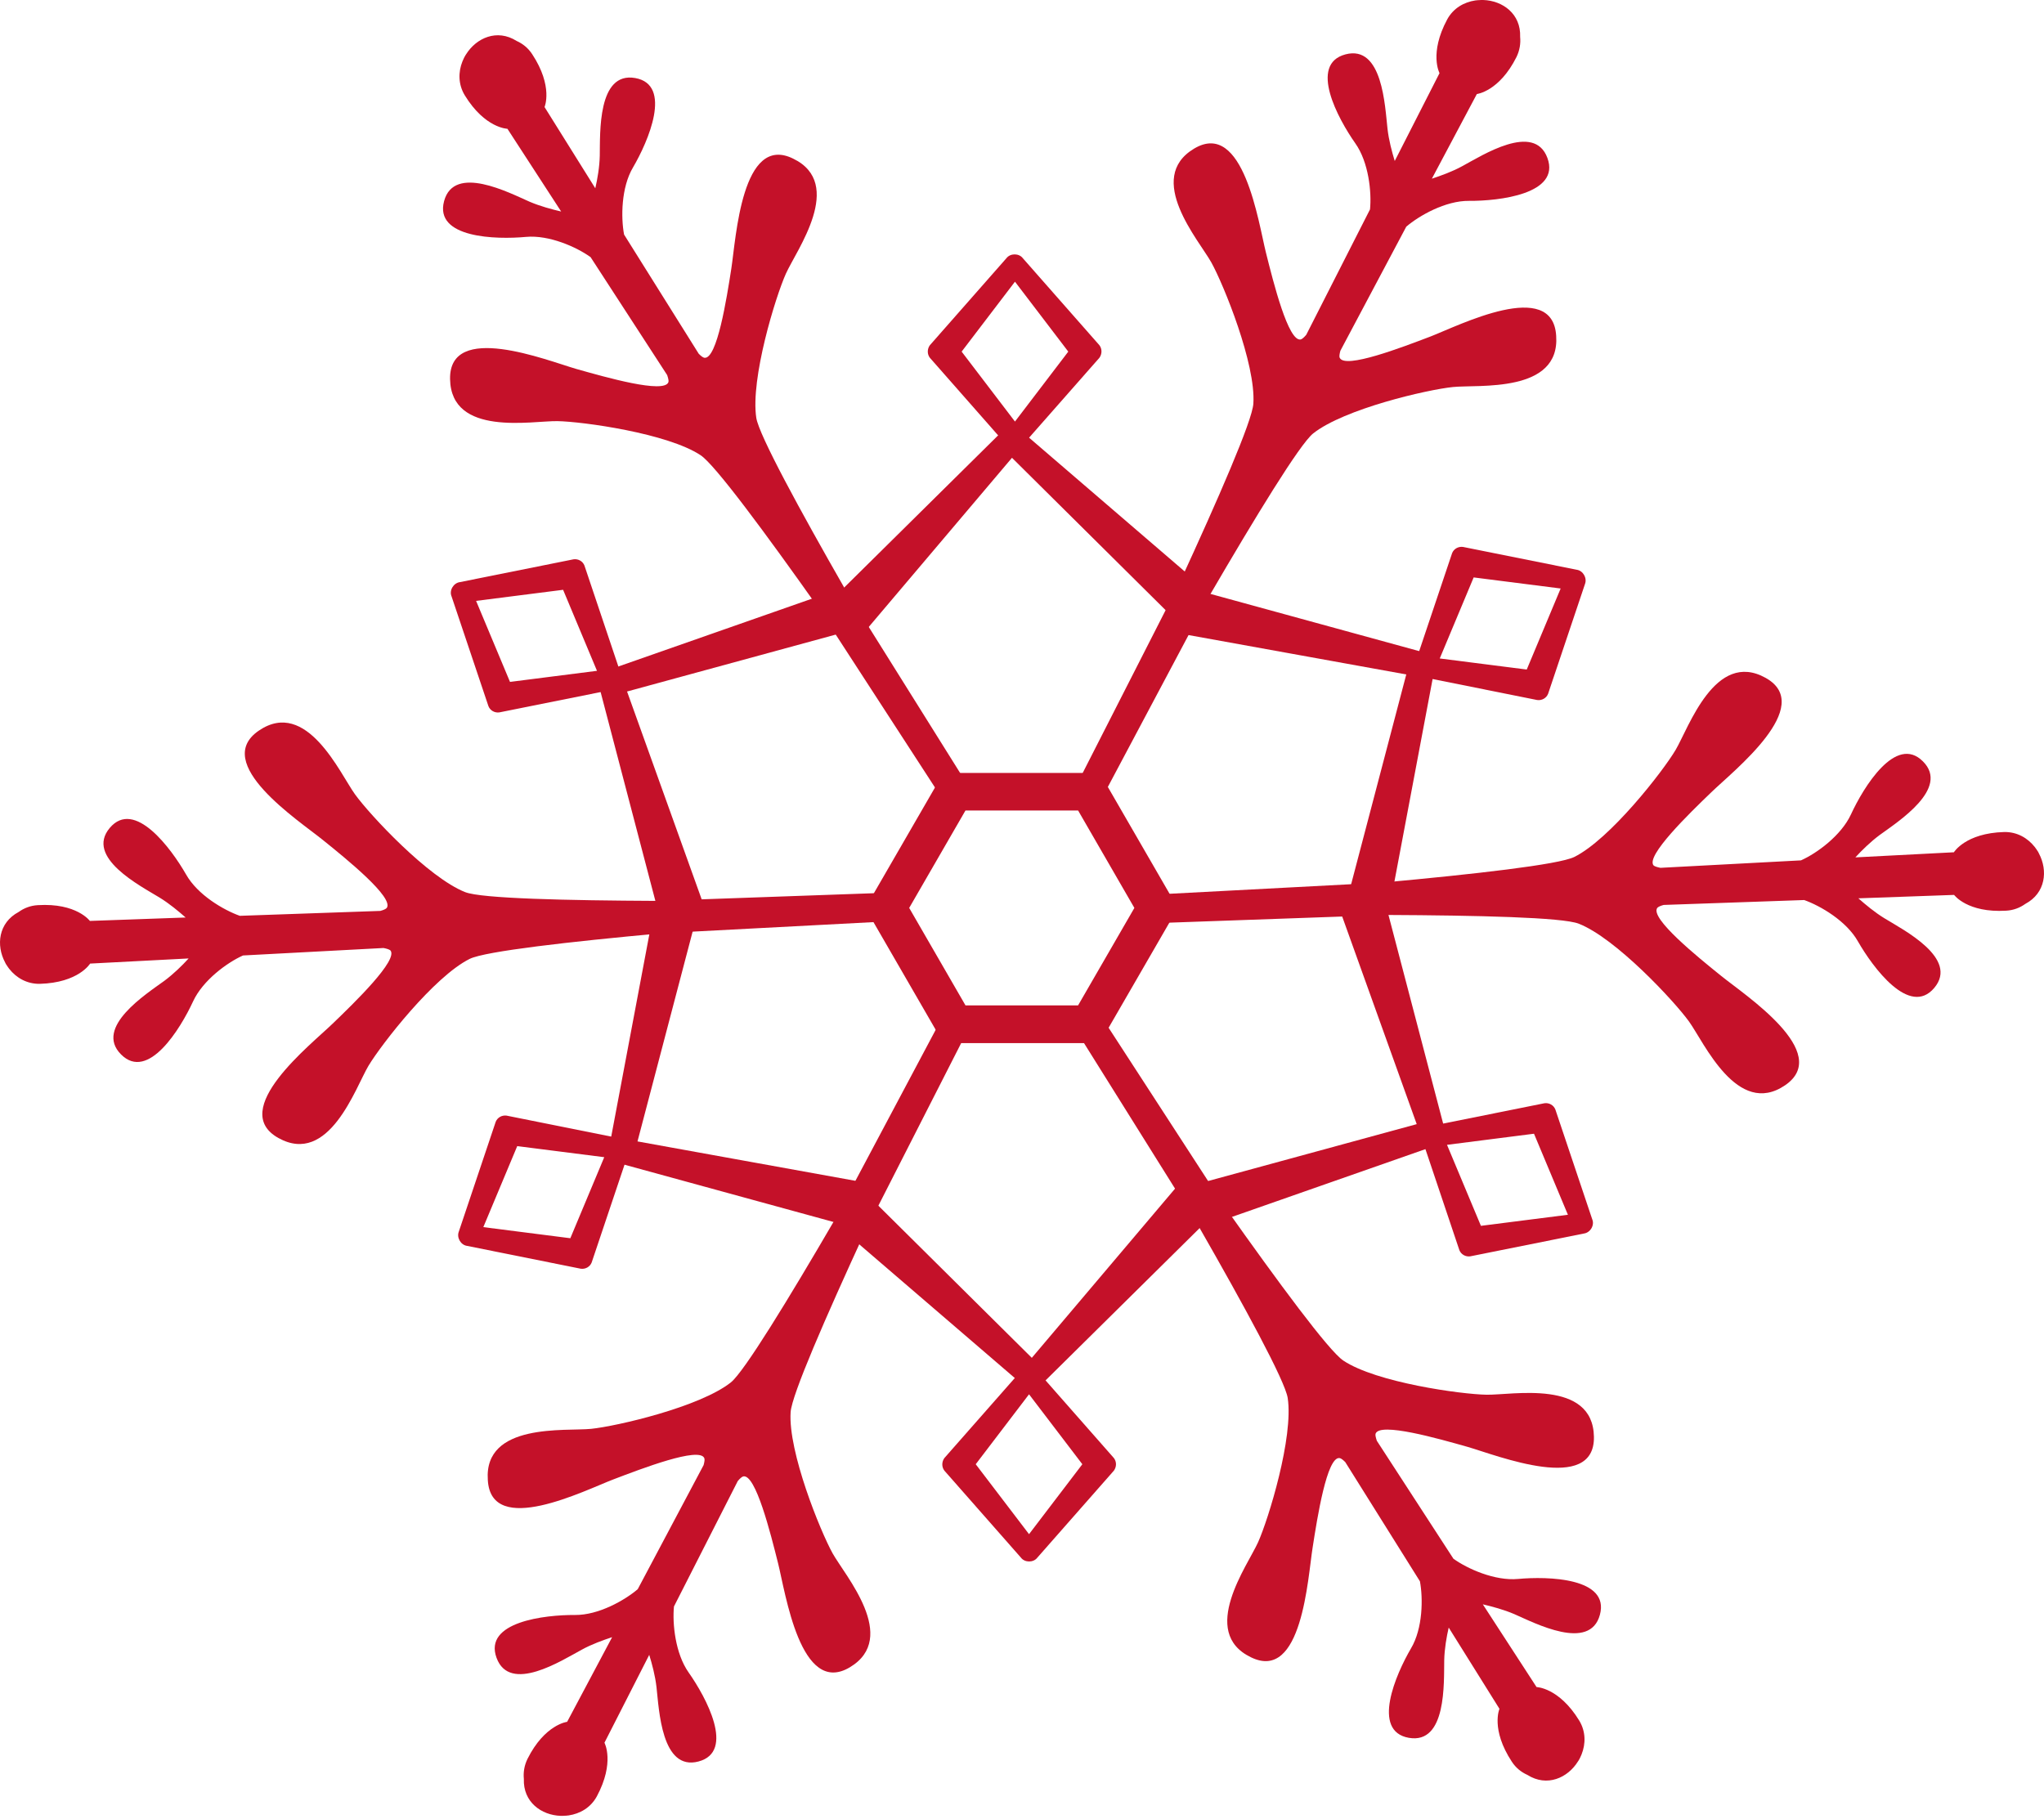 <svg xmlns="http://www.w3.org/2000/svg" width="100" height="89" viewBox="0 0 100 89" fill="none">
  <path d="M53.265 51.037H46.693C46.359 51.037 46.056 50.86 45.889 50.578L42.603 44.892C42.436 44.611 42.436 44.256 42.603 43.964L45.889 38.278C46.056 37.996 46.359 37.819 46.693 37.819H53.265C53.599 37.819 53.902 37.996 54.069 38.278L57.355 43.964C57.522 44.245 57.522 44.6 57.355 44.892L54.069 50.578C53.902 50.86 53.599 51.037 53.265 51.037ZM47.235 49.191H52.744L55.498 44.423L52.744 39.655H47.235L44.481 44.423L47.235 49.191Z" fill="#C41129"/>
  <path d="M69.989 16.463C68.591 16.995 65.795 18.07 65.545 17.506C65.513 17.444 65.534 17.319 65.576 17.162L68.8 11.09C69.436 10.548 70.719 9.817 71.867 9.828C73.338 9.838 76.353 9.494 75.706 7.731C75.059 5.968 72.514 7.606 71.544 8.127C71.053 8.398 70.49 8.597 70.052 8.743L72.253 4.601C72.253 4.601 73.349 4.476 74.194 2.786C74.35 2.462 74.402 2.128 74.371 1.805C74.413 0.678 73.515 0.031 72.566 0C72.535 0 72.503 0 72.472 0C72.409 0 72.347 0.01 72.284 0.01C72.253 0.01 72.222 0.021 72.18 0.021C71.627 0.104 71.105 0.396 70.803 0.949C69.906 2.619 70.427 3.578 70.427 3.578L68.236 7.877C68.101 7.439 67.944 6.854 67.882 6.301C67.757 5.206 67.642 2.18 65.826 2.66C64.011 3.14 65.461 5.811 66.306 7.011C66.964 7.939 67.11 9.41 67.026 10.245L63.907 16.38C63.802 16.505 63.709 16.588 63.636 16.609C63.03 16.734 62.3 13.823 61.935 12.363C61.57 10.913 60.84 5.822 58.419 7.272C55.999 8.722 58.659 11.758 59.264 12.843C59.869 13.938 61.445 17.809 61.319 19.749C61.267 20.594 59.588 24.434 57.72 28.492L52.587 38.57L52.785 38.862C52.66 39.134 52.587 39.28 52.587 39.28H53.078L53.276 39.572C53.276 39.572 53.338 39.467 53.432 39.28H53.787L59.17 29.149C61.413 25.3 63.583 21.742 64.241 21.21C65.764 20 69.843 19.061 71.085 18.936C72.326 18.81 76.332 19.249 76.134 16.432C75.967 13.594 71.387 15.921 69.989 16.463Z" fill="#C41129"/>
  <path d="M35.78 13.135C35.55 14.617 35.081 17.579 34.465 17.506C34.392 17.496 34.298 17.423 34.184 17.308L30.532 11.476C30.376 10.652 30.386 9.171 30.97 8.19C31.711 6.927 32.921 4.142 31.075 3.818C29.228 3.495 29.364 6.521 29.343 7.616C29.332 8.169 29.228 8.764 29.124 9.212L26.641 5.237C26.641 5.237 27.079 4.236 26.036 2.65C25.837 2.347 25.577 2.139 25.274 2.003C24.314 1.398 23.302 1.857 22.801 2.66C22.781 2.681 22.77 2.713 22.749 2.744C22.718 2.796 22.687 2.859 22.666 2.911C22.655 2.942 22.634 2.973 22.624 3.005C22.415 3.526 22.415 4.131 22.739 4.664C23.73 6.281 24.825 6.301 24.825 6.301L27.454 10.349C27.006 10.245 26.422 10.089 25.91 9.87C24.909 9.431 22.217 8.023 21.727 9.838C21.236 11.653 24.273 11.727 25.733 11.591C26.87 11.487 28.216 12.092 28.894 12.582L32.64 18.351C32.692 18.508 32.723 18.633 32.702 18.696C32.504 19.28 29.625 18.456 28.185 18.049C26.745 17.631 21.967 15.722 22.019 18.55C22.071 21.377 26.025 20.584 27.267 20.605C28.508 20.626 32.66 21.2 34.278 22.274C34.987 22.744 37.47 26.113 40.047 29.755L46.202 39.238L46.557 39.207C46.724 39.457 46.818 39.593 46.818 39.593L47.068 39.165L47.413 39.134C47.413 39.134 47.35 39.029 47.246 38.852L47.423 38.539L41.34 28.816C39.129 24.955 37.136 21.294 37.001 20.448C36.708 18.529 37.94 14.523 38.451 13.385C38.962 12.248 41.351 8.993 38.805 7.762C36.291 6.521 36.009 11.653 35.78 13.135Z" fill="#C41129"/>
  <path d="M15.791 41.095C16.959 42.034 19.286 43.922 18.921 44.423C18.879 44.475 18.764 44.527 18.608 44.569L11.732 44.809C10.939 44.527 9.667 43.786 9.103 42.785C8.373 41.512 6.579 39.071 5.368 40.511C4.158 41.95 6.86 43.338 7.799 43.912C8.279 44.204 8.738 44.59 9.082 44.892L4.398 45.059C4.398 45.059 3.751 44.172 1.852 44.287C1.487 44.308 1.174 44.433 0.913 44.621C-0.088 45.153 -0.192 46.259 0.246 47.083C0.256 47.115 0.277 47.135 0.288 47.167C0.319 47.219 0.361 47.271 0.392 47.323C0.413 47.355 0.434 47.375 0.454 47.407C0.799 47.845 1.32 48.147 1.946 48.137C3.845 48.085 4.409 47.146 4.409 47.146L9.228 46.895C8.915 47.24 8.488 47.657 8.039 47.991C7.152 48.638 4.596 50.265 5.921 51.59C7.246 52.926 8.832 50.328 9.448 48.992C9.927 47.96 11.117 47.094 11.889 46.749L18.764 46.384C18.931 46.416 19.046 46.457 19.098 46.499C19.505 46.958 17.356 49.045 16.271 50.088C15.196 51.131 11.148 54.303 13.621 55.68C16.093 57.057 17.387 53.228 18.023 52.154C18.67 51.079 21.237 47.782 22.979 46.916C23.741 46.541 27.903 46.071 32.348 45.664L43.636 45.07L43.782 44.746C44.074 44.725 44.241 44.715 44.241 44.715L43.991 44.287L44.137 43.974C44.137 43.974 44.011 43.974 43.813 43.985L43.636 43.672L32.17 44.079C27.715 44.058 23.553 43.964 22.76 43.651C20.955 42.941 18.096 39.874 17.366 38.862C16.636 37.85 15.008 34.157 12.671 35.743C10.313 37.339 14.622 40.145 15.791 41.095Z" fill="#C41129"/>
  <path d="M30.011 72.383C31.409 71.851 34.205 70.776 34.455 71.34C34.486 71.402 34.465 71.528 34.423 71.684L31.2 77.756C30.563 78.299 29.28 79.029 28.133 79.018C26.662 79.008 23.646 79.352 24.293 81.115C24.94 82.879 27.486 81.241 28.456 80.719C28.946 80.448 29.51 80.249 29.948 80.103L27.747 84.245C27.747 84.245 26.651 84.371 25.806 86.061C25.649 86.384 25.597 86.718 25.629 87.041C25.587 88.168 26.484 88.815 27.434 88.846C27.465 88.846 27.496 88.846 27.527 88.846C27.59 88.846 27.653 88.836 27.715 88.836C27.747 88.836 27.778 88.825 27.82 88.825C28.372 88.742 28.894 88.45 29.197 87.897C30.094 86.228 29.572 85.268 29.572 85.268L31.763 80.969C31.899 81.407 32.055 81.992 32.118 82.545C32.243 83.64 32.358 86.666 34.173 86.186C35.989 85.706 34.538 83.035 33.693 81.835C33.036 80.907 32.89 79.436 32.973 78.601L36.093 72.467C36.197 72.341 36.291 72.258 36.364 72.237C36.969 72.112 37.699 75.023 38.065 76.483C38.43 77.933 39.16 83.025 41.581 81.575C44.001 80.124 41.34 77.088 40.735 76.003C40.13 74.908 38.555 71.037 38.68 69.097C38.732 68.252 40.412 64.412 42.279 60.354L47.412 50.276L47.214 49.984C47.339 49.713 47.412 49.566 47.412 49.566H46.922L46.724 49.274C46.724 49.274 46.661 49.379 46.567 49.566H46.213L40.829 59.697C38.586 63.547 36.416 67.104 35.759 67.636C34.236 68.846 30.157 69.785 28.915 69.911C27.674 70.036 23.667 69.598 23.866 72.414C24.022 75.242 28.613 72.915 30.011 72.383Z" fill="#C41129"/>
  <path d="M64.22 75.711C64.449 74.23 64.919 71.267 65.534 71.34C65.608 71.35 65.701 71.423 65.816 71.538L69.468 77.37C69.624 78.194 69.614 79.676 69.029 80.656C68.289 81.919 67.079 84.704 68.925 85.028C70.782 85.351 70.636 82.326 70.657 81.23C70.668 80.677 70.772 80.082 70.876 79.634L73.359 83.609C73.359 83.609 72.921 84.61 73.964 86.196C74.162 86.499 74.423 86.707 74.726 86.843C75.686 87.448 76.698 86.989 77.198 86.186C77.219 86.165 77.23 86.133 77.251 86.102C77.282 86.05 77.313 85.987 77.334 85.935C77.344 85.904 77.365 85.873 77.376 85.841C77.584 85.32 77.584 84.715 77.261 84.183C76.27 82.566 75.174 82.545 75.174 82.545L72.545 78.497C72.994 78.601 73.578 78.757 74.089 78.977C75.091 79.415 77.783 80.823 78.273 79.008C78.763 77.192 75.727 77.12 74.267 77.255C73.13 77.359 71.784 76.754 71.106 76.264L67.36 70.495C67.308 70.338 67.277 70.213 67.298 70.15C67.496 69.566 70.375 70.39 71.815 70.797C73.255 71.215 78.033 73.124 77.981 70.296C77.929 67.469 73.975 68.262 72.733 68.241C71.481 68.22 67.339 67.647 65.722 66.572C65.013 66.102 62.53 62.733 59.953 59.092L53.797 49.608L53.443 49.639C53.276 49.389 53.182 49.253 53.182 49.253L52.932 49.681L52.587 49.712C52.587 49.712 52.65 49.817 52.754 49.994L52.577 50.307L58.659 60.031C60.871 63.891 62.864 67.553 62.999 68.398C63.291 70.317 62.06 74.323 61.549 75.461C61.038 76.598 58.649 79.853 61.194 81.084C63.709 82.326 63.98 77.192 64.22 75.711Z" fill="#C41129"/>
  <path d="M84.209 47.751C83.041 46.812 80.714 44.924 81.079 44.423C81.121 44.371 81.236 44.319 81.392 44.277L88.268 44.037C89.061 44.319 90.333 45.059 90.897 46.061C91.627 47.334 93.422 49.775 94.632 48.335C95.842 46.895 93.14 45.508 92.201 44.934C91.721 44.642 91.262 44.256 90.918 43.953L95.602 43.786C95.602 43.786 96.249 44.673 98.148 44.558C98.513 44.538 98.826 44.412 99.087 44.225C100.088 43.693 100.192 42.587 99.754 41.762C99.744 41.731 99.723 41.71 99.713 41.679C99.681 41.627 99.64 41.575 99.608 41.523C99.587 41.491 99.567 41.47 99.546 41.439C99.201 41.001 98.68 40.698 98.054 40.709C96.155 40.761 95.592 41.7 95.592 41.7L90.772 41.95C91.085 41.606 91.512 41.189 91.961 40.855C92.848 40.208 95.404 38.58 94.079 37.255C92.754 35.92 91.168 38.518 90.553 39.853C90.073 40.886 88.883 41.752 88.111 42.096L81.236 42.461C81.069 42.43 80.954 42.388 80.902 42.347C80.495 41.888 82.644 39.801 83.73 38.758C84.804 37.715 88.852 34.543 86.379 33.166C83.907 31.789 82.613 35.617 81.977 36.692C81.34 37.767 78.763 41.063 77.021 41.929C76.26 42.305 72.097 42.774 67.653 43.181L56.364 43.776L56.218 44.099C55.926 44.12 55.759 44.131 55.759 44.131L56.009 44.558L55.863 44.871C55.863 44.871 55.989 44.871 56.187 44.861L56.364 45.174L67.83 44.767C72.285 44.788 76.447 44.882 77.24 45.195C79.045 45.904 81.904 48.971 82.634 49.983C83.364 50.995 84.992 54.689 87.329 53.103C89.676 51.507 85.367 48.69 84.209 47.751Z" fill="#C41129"/>
  <path d="M58.482 28.409L49.938 21.064C49.698 20.845 49.312 20.834 49.072 21.064L40.851 29.191C40.83 29.212 40.809 29.233 40.788 29.253C40.371 29.702 40.402 30.412 40.851 30.829C41.299 31.246 42.009 31.215 42.426 30.766L49.51 22.399L57.032 29.859C57.053 29.88 57.074 29.9 57.084 29.911C57.501 30.297 58.148 30.276 58.534 29.859C58.92 29.452 58.899 28.794 58.482 28.409Z" fill="#C41129"/>
  <path d="M49.645 21.961C49.489 21.961 49.343 21.888 49.238 21.763L45.493 17.506C45.357 17.329 45.357 17.078 45.493 16.891L49.238 12.634C49.426 12.384 49.854 12.384 50.041 12.634L53.787 16.891C53.922 17.068 53.922 17.318 53.787 17.506L50.041 21.763C49.958 21.888 49.802 21.961 49.645 21.961ZM47.047 17.204L49.656 20.626L52.264 17.204L49.656 13.782L47.047 17.204Z" fill="#C41129"/>
  <path d="M40.37 29.066L29.739 32.79C29.426 32.895 29.228 33.218 29.301 33.542L32.233 44.726C32.243 44.757 32.243 44.788 32.254 44.819C32.441 45.404 33.067 45.738 33.651 45.55C34.236 45.362 34.57 44.736 34.382 44.152L30.678 33.834L40.892 31.048C40.913 31.038 40.944 31.038 40.965 31.027C41.507 30.86 41.81 30.287 41.643 29.744C41.497 29.202 40.913 28.899 40.37 29.066Z" fill="#C41129"/>
  <path d="M30.366 33.49C30.282 33.625 30.146 33.719 29.99 33.74L24.429 34.856C24.2 34.888 23.981 34.763 23.897 34.554L22.092 29.181C21.967 28.889 22.186 28.524 22.499 28.482L28.06 27.366C28.289 27.334 28.509 27.459 28.592 27.668L30.397 33.041C30.459 33.187 30.449 33.354 30.366 33.49ZM24.951 33.364L29.207 32.822L27.549 28.858L23.292 29.4L24.951 33.364Z" fill="#C41129"/>
  <path d="M31.888 45.08L29.802 56.149C29.729 56.473 29.917 56.807 30.24 56.901L41.393 59.957C41.424 59.968 41.455 59.978 41.487 59.978C42.092 60.114 42.686 59.738 42.822 59.133C42.958 58.528 42.582 57.933 41.977 57.798L31.189 55.847L33.881 45.602C33.892 45.581 33.892 45.55 33.902 45.529C34.027 44.976 33.683 44.423 33.13 44.298C32.566 44.172 32.014 44.527 31.888 45.08Z" fill="#C41129"/>
  <path d="M30.72 55.952C30.803 56.087 30.814 56.254 30.751 56.4L28.946 61.773C28.863 61.982 28.644 62.107 28.414 62.076L22.854 60.959C22.541 60.918 22.332 60.552 22.447 60.26L24.252 54.887C24.335 54.679 24.554 54.554 24.784 54.585L30.344 55.701C30.501 55.722 30.636 55.816 30.72 55.952ZM27.903 60.584L29.562 56.619L25.305 56.077L23.646 60.041L27.903 60.584Z" fill="#C41129"/>
  <path d="M41.507 60.427L50.052 67.772C50.292 67.991 50.678 68.001 50.918 67.772L59.139 59.645C59.16 59.624 59.181 59.603 59.202 59.582C59.619 59.133 59.587 58.424 59.139 58.007C58.69 57.59 57.981 57.621 57.563 58.069L50.48 66.436L42.958 58.977C42.937 58.956 42.916 58.935 42.905 58.925C42.488 58.539 41.841 58.56 41.455 58.977C41.069 59.394 41.09 60.041 41.507 60.427Z" fill="#C41129"/>
  <path d="M50.344 66.885C50.501 66.885 50.647 66.958 50.751 67.083L54.496 71.34C54.632 71.517 54.632 71.767 54.496 71.955L50.751 76.212C50.563 76.462 50.135 76.462 49.948 76.212L46.202 71.955C46.067 71.778 46.067 71.527 46.202 71.34L49.948 67.083C50.042 66.958 50.188 66.885 50.344 66.885ZM52.952 71.642L50.344 68.22L47.736 71.642L50.344 75.064L52.952 71.642Z" fill="#C41129"/>
  <path d="M59.619 59.77L70.25 56.045C70.563 55.941 70.761 55.617 70.688 55.294L67.757 44.11C67.746 44.079 67.746 44.047 67.736 44.016C67.548 43.432 66.922 43.098 66.338 43.286C65.754 43.474 65.42 44.1 65.608 44.684L69.311 55.002L59.097 57.787C59.077 57.798 59.045 57.798 59.024 57.808C58.482 57.975 58.179 58.549 58.346 59.092C58.503 59.634 59.077 59.937 59.619 59.77Z" fill="#C41129"/>
  <path d="M69.624 55.346C69.708 55.211 69.843 55.117 70 55.096L75.561 53.979C75.79 53.948 76.009 54.073 76.093 54.282L77.897 59.655C78.023 59.947 77.804 60.312 77.491 60.354L71.93 61.47C71.7 61.502 71.481 61.376 71.398 61.168L69.593 55.795C69.53 55.649 69.541 55.492 69.624 55.346ZM75.049 55.471L70.793 56.014L72.452 59.978L76.708 59.436L75.049 55.471Z" fill="#C41129"/>
  <path d="M68.101 43.766L70.188 32.696C70.26 32.373 70.073 32.039 69.749 31.945L58.597 28.888C58.565 28.878 58.534 28.867 58.503 28.867C57.898 28.732 57.303 29.108 57.167 29.713C57.032 30.318 57.407 30.912 58.012 31.048L68.8 32.999L66.108 43.244C66.098 43.265 66.098 43.296 66.087 43.317C65.962 43.87 66.306 44.423 66.859 44.548C67.423 44.663 67.976 44.319 68.101 43.766Z" fill="#C41129"/>
  <path d="M69.269 32.884C69.186 32.749 69.175 32.582 69.238 32.436L71.043 27.063C71.126 26.854 71.346 26.729 71.575 26.76L77.136 27.876C77.449 27.918 77.657 28.283 77.543 28.575L75.738 33.948C75.654 34.157 75.435 34.282 75.206 34.251L69.645 33.135C69.488 33.114 69.353 33.03 69.269 32.884ZM72.097 28.252L70.438 32.217L74.694 32.759L76.353 28.794L72.097 28.252Z" fill="#C41129"/>
</svg>
